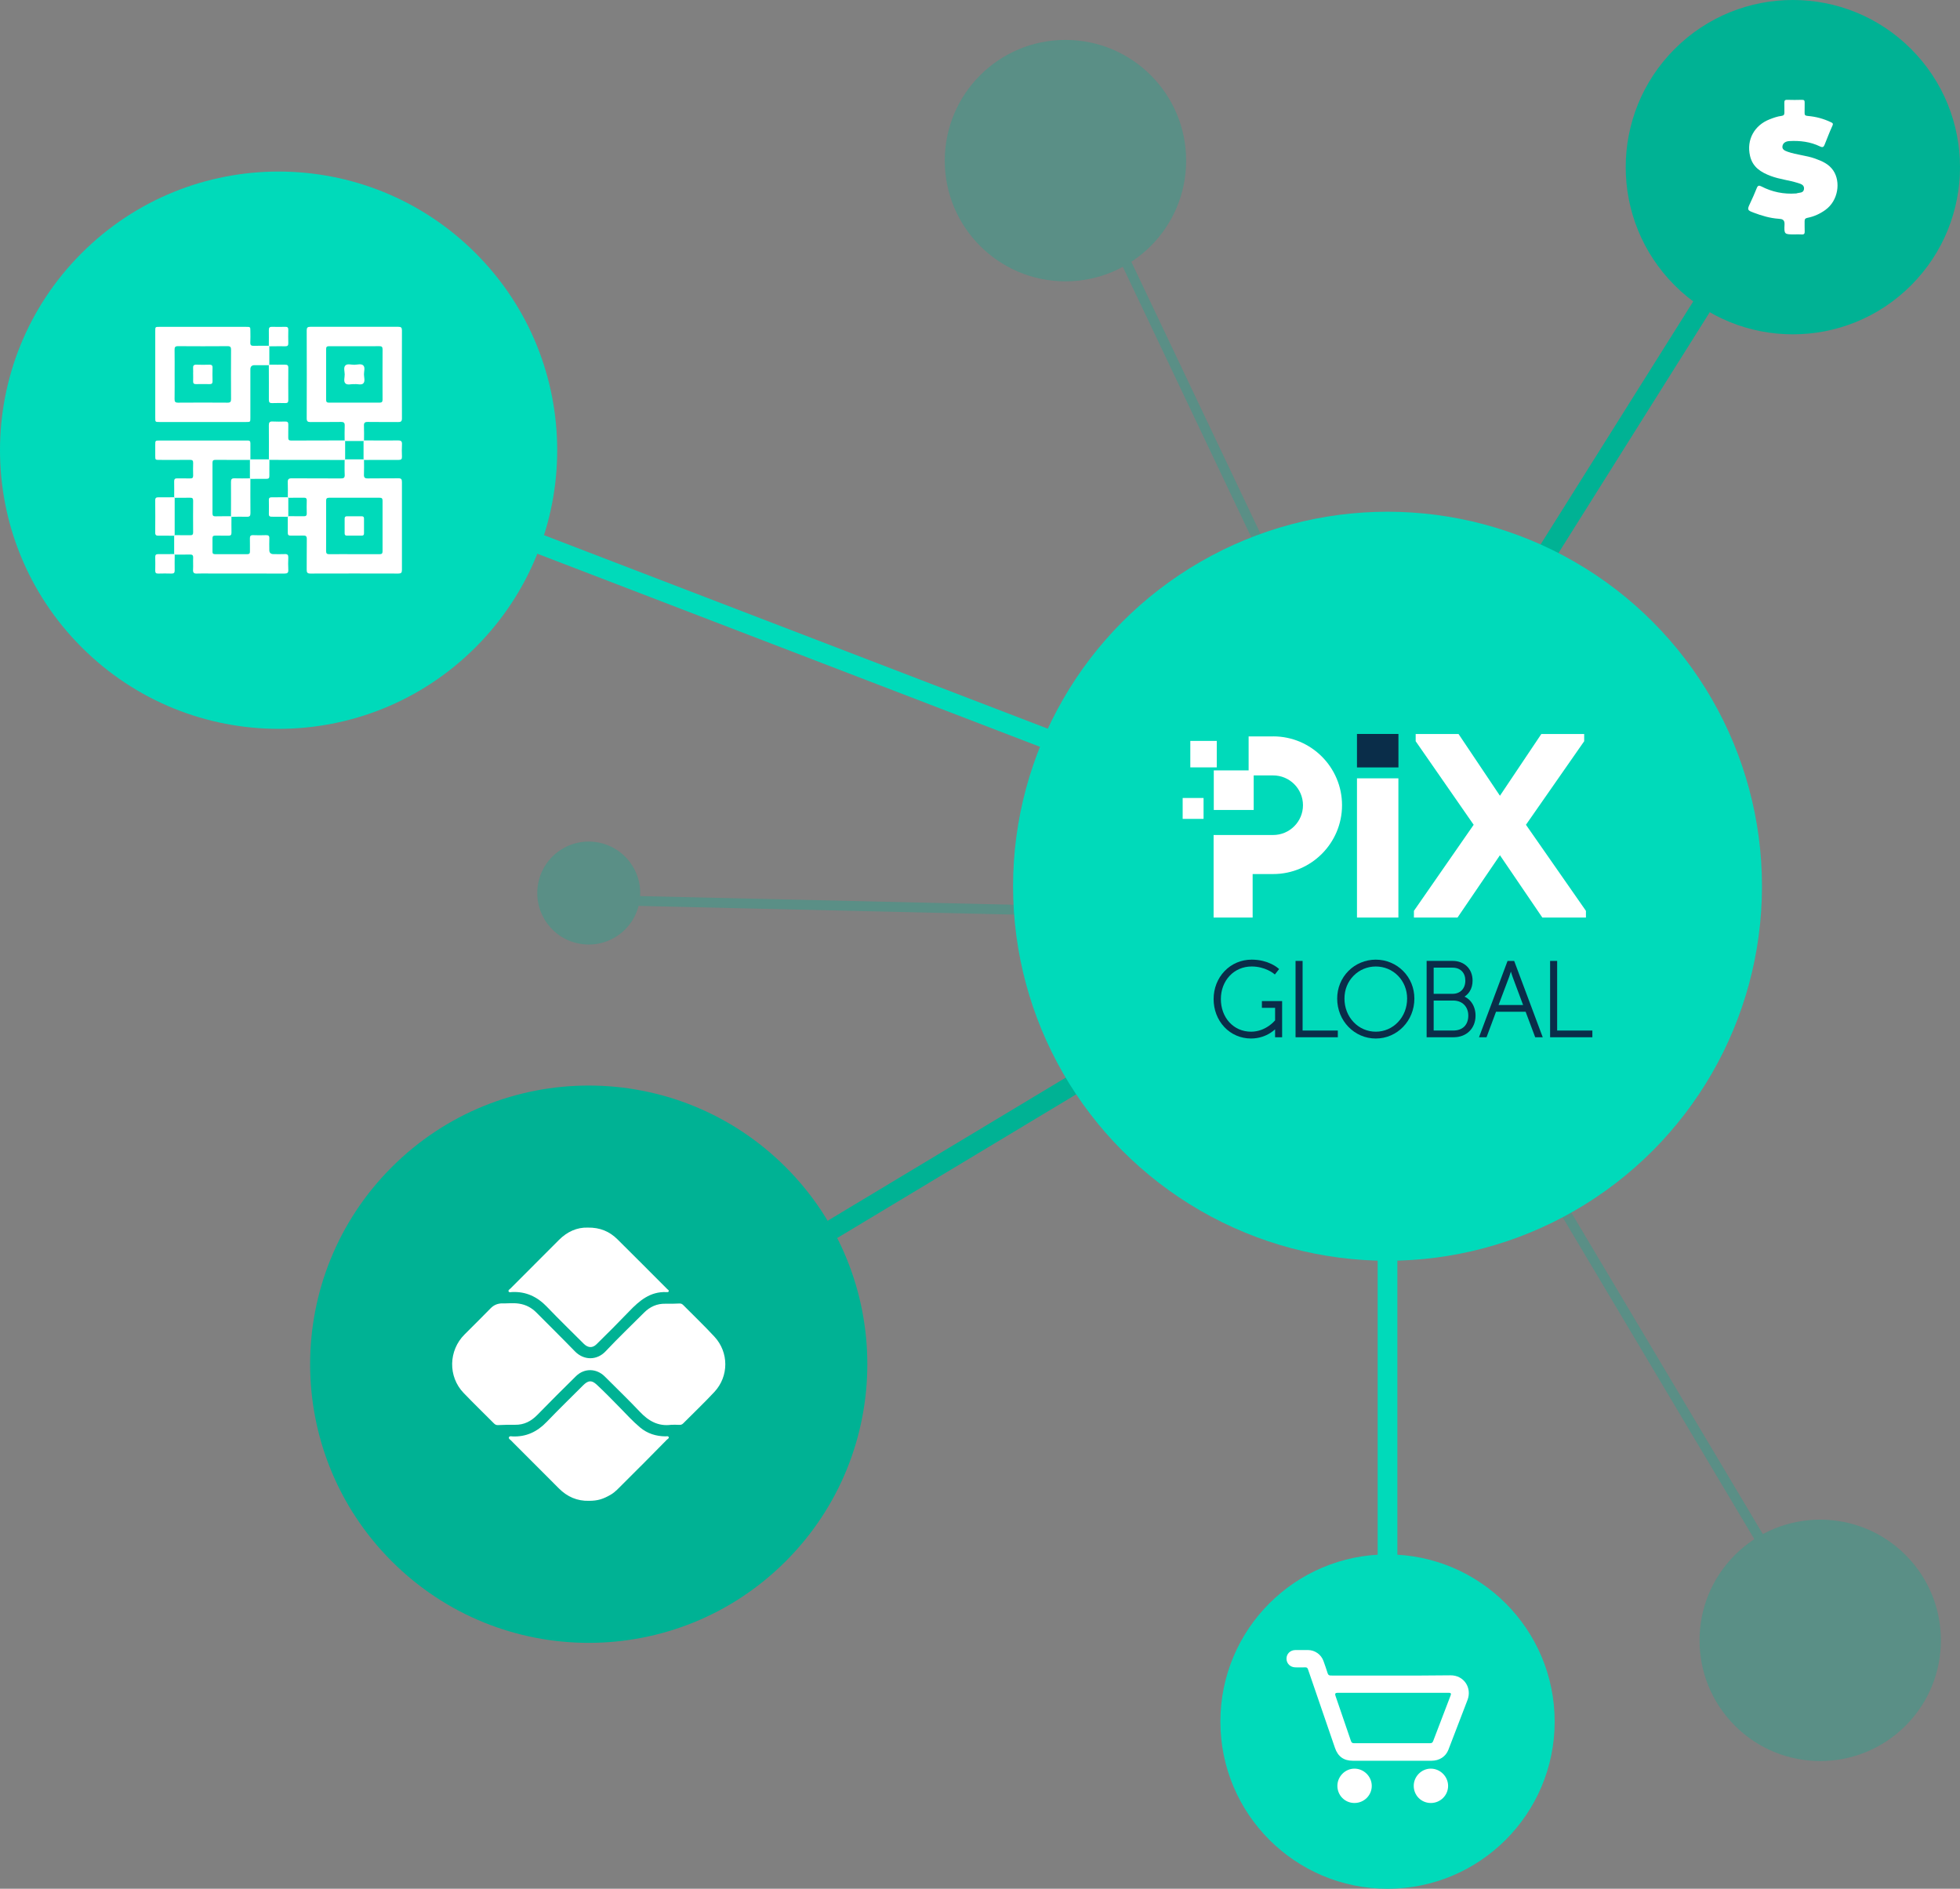 <?xml version="1.0" encoding="UTF-8"?>
<svg id="Layer_2" data-name="Layer 2" xmlns="http://www.w3.org/2000/svg" viewBox="0 0 1545.84 1489.38">
  <rect x="0" y="0" width="1545.84" height="1489.38" fill="#808080" stroke="none"/>
  <defs>
    <style>
      .cls-1 {
        fill: #fff;
      }

      .cls-2 {
        fill: #00daba;
      }

      .cls-3 {
        fill: #0a2d49;
      }

      .cls-4 {
        fill: #00b294;
      }

      .cls-5 {
        opacity: .3;
      }
    </style>
  </defs>
  <g id="Layer_1-2" data-name="Layer 1">
    <g>
      <g class="cls-5">
        <circle class="cls-4" cx="1435.6" cy="1293.49" r="95.18" transform="translate(-494.16 1393.98) rotate(-45)"/>
        <circle class="cls-4" cx="840.32" cy="126.66" r="95.18"/>
        <circle class="cls-4" cx="464.32" cy="704.19" r="40.59" transform="translate(-303.52 1053.33) rotate(-81.05)"/>
        <rect class="cls-4" x="707.3" y="490.86" width="7.77" height="448.76" transform="translate(-20.33 1409.68) rotate(-88.67)"/>
        <rect class="cls-4" x="1261.08" y="673.51" width="7.77" height="666.95" transform="translate(-337.12 789.1) rotate(-30.78)"/>
        <rect class="cls-4" x="967.01" y="127.86" width="7.77" height="506.38" transform="translate(-69.59 453.38) rotate(-25.41)"/>
      </g>
      <rect class="cls-2" x="638.1" y="276.58" width="15.54" height="474.02" transform="translate(-65.13 932.4) rotate(-68.99)"/>
      <rect class="cls-4" x="636.12" y="889.54" width="280.69" height="15.54" transform="translate(-351.32 528.31) rotate(-31.01)"/>
      <rect class="cls-4" x="1146.56" y="325.75" width="275.86" height="15.54" transform="translate(318.7 1243.68) rotate(-57.86)"/>
      <circle class="cls-2" cx="1094.33" cy="698.85" r="295.33"/>
      <circle class="cls-2" cx="219.73" cy="355.01" r="219.73" transform="translate(-186.67 259.35) rotate(-45)"/>
      <circle class="cls-4" cx="464.32" cy="1075.75" r="219.73" transform="translate(-624.67 643.4) rotate(-45)"/>
      <circle class="cls-4" cx="1414.02" cy="131.82" r="131.82" transform="translate(320.94 1038.47) rotate(-45)"/>
      <rect class="cls-2" x="1086.56" y="953.22" width="15.54" height="311.69"/>
      <circle class="cls-2" cx="1094.33" cy="1357.56" r="131.82"/>
      <g>
        <path class="cls-1" d="m1097.7,1388.44c-10.24,0-20.48,0-30.72,0-7.19,0-11.77-3.33-14.1-10.14-7.08-20.65-14.2-41.28-21.26-61.93-.41-1.21-1.01-1.63-2.26-1.58-2.56.09-5.12.06-7.68.01-4.04-.06-7.04-3.03-7.02-6.89.01-3.86,3.03-6.75,7.08-6.77,3.29-.01,6.58-.02,9.87,0,5.48.03,10.4,3.52,12.23,8.69,1.11,3.15,2.25,6.3,3.23,9.49.44,1.44,1.12,1.92,2.65,1.92,31.4-.05,62.8.21,94.2-.17,10.77-.13,17.17,10,13.48,19.5-5.06,13.05-10.01,26.14-15.05,39.2-2.1,5.43-7.11,8.66-13.31,8.67-10.45.02-20.9,0-31.35,0Zm.99-53.57c-14.63,0-29.25,0-43.88,0q-2.33,0-1.6,2.14c4.1,11.95,8.23,23.89,12.28,35.86.45,1.33,1.1,1.74,2.46,1.74,19.96-.04,39.91-.04,59.87,0,1.36,0,2.03-.41,2.52-1.71,4.57-12.06,9.2-24.1,13.82-36.14q.72-1.88-1.27-1.89c-14.73,0-29.46,0-44.2,0Z"/>
        <path class="cls-1" d="m1068.27,1421.75c-7.54,0-13.5-6.01-13.48-13.58.03-7.37,6.19-13.54,13.5-13.51,7.43.03,13.6,6.2,13.61,13.6.01,7.45-6.1,13.49-13.63,13.48Z"/>
        <path class="cls-1" d="m1128.46,1421.75c-7.54-.01-13.49-6.02-13.46-13.59.03-7.37,6.21-13.54,13.51-13.5,7.44.04,13.6,6.21,13.6,13.62,0,7.45-6.11,13.48-13.64,13.47Z"/>
      </g>
      <g>
        <path class="cls-1" d="m529.34,1123.53c-10.2,1.35-17.83-3.01-24.64-10.22-8.99-9.51-18.44-18.58-27.69-27.85-6.48-6.5-16.08-6.79-22.71-.31-10.31,10.09-20.47,20.33-30.57,30.63-4.87,4.96-10.44,7.86-17.52,7.73-4.53-.08-9.07.06-13.59.25-1.44.06-2.32-.59-3.21-1.49-7.93-7.96-16-15.79-23.78-23.89-12.35-12.85-11.94-33.4.71-46.04,6.86-6.85,13.75-13.66,20.52-20.59,2.35-2.41,4.82-3.63,8.36-3.96,4.91.14,9.39-.53,14.13.19,5.43.82,9.92,3.21,13.75,7.07,10.08,10.17,20.3,20.21,30.26,30.49,7.26,7.49,17.59,7.14,24.26.04,9.81-10.43,20.18-20.34,30.31-30.47,4.66-4.66,10.18-7.21,16.88-7.06,3.71.09,7.42-.02,11.12-.18,1.3-.06,2.15.45,2.98,1.28,8.2,8.28,16.63,16.33,24.54,24.87,11.45,12.34,11.46,31.25-.01,43.58-7.93,8.52-16.39,16.54-24.6,24.8-.95.96-1.95,1.28-3.32,1.16-2.05-.17-4.12-.04-6.18-.04Z"/>
        <path class="cls-1" d="m463.52,968.02c9.73-.17,17.23,3.07,23.43,9.21,13.18,13.05,26.26,26.21,39.37,39.34.48.48,1.38.84,1.1,1.68-.29.86-1.22.66-1.89.63-12.72-.53-21.28,6.78-29.38,15.25-8.41,8.78-17.02,17.38-25.7,25.9-3.22,3.16-6.79,2.84-10.08-.44-9.71-9.68-19.53-19.25-29.03-29.14-7.59-7.91-16.48-12.13-27.52-11.61-.94.04-2.33.57-2.75-.64-.32-.91.89-1.5,1.53-2.14,12.74-12.77,25.51-25.52,38.24-38.3,6.51-6.53,14.26-10,22.67-9.74Z"/>
        <path class="cls-1" d="m464.59,1183.47c-9.4.26-17.25-3.2-23.84-9.82-12.58-12.63-25.2-25.21-37.79-37.84-.69-.69-1.98-1.31-1.56-2.43.44-1.16,1.81-.74,2.77-.7,10.8.49,19.51-3.65,26.94-11.38,9.42-9.8,19.17-19.29,28.8-28.91,3.91-3.9,6.68-4.28,10.68-.56,6.33,5.88,12.36,12.09,18.41,18.26,5.18,5.29,10.15,10.8,15.86,15.55,5.78,4.81,12.53,6.94,20,7,.87,0,2.1-.45,2.53.54.45,1.05-.84,1.5-1.44,2.11-11.58,11.73-23.11,23.51-34.86,35.07-2.98,2.93-5.75,6.15-9.5,8.32-5.94,3.43-10.23,4.78-16.99,4.79Z"/>
      </g>
      <g>
        <path class="cls-1" d="m137.38,392.1c0-4.14.07-8.29-.02-12.43-.04-1.82.6-2.51,2.44-2.46,3.4.1,6.8-.04,10.19.05,1.68.04,2.41-.48,2.35-2.26-.1-3.31-.11-6.63,0-9.94.06-1.84-.59-2.46-2.43-2.44-8.04.08-16.08.04-24.12.03-3.33,0-3.34-.01-3.35-3.24,0-2.82,0-5.64,0-8.45,0-3.58,0-3.59,3.5-3.59,20.97,0,41.94,0,62.91,0,2.15,0,4.31.06,6.46-.01,1.61-.05,2.2.61,2.18,2.2-.06,4.23-.01,8.45,0,12.68-.13.15-.26.3-.39.45-9.04-.01-18.08,0-27.12-.06-1.63-.01-2.4.4-2.4,2.22.05,13.35.05,26.71,0,40.06,0,1.81.74,2.27,2.38,2.23,4.06-.09,8.13-.05,12.19-.06.13.15.26.3.39.45,0,4.15-.07,8.3.02,12.44.04,1.84-.63,2.5-2.46,2.45-3.48-.09-6.97.02-10.45-.04-1.48-.02-2.09.52-2.07,2.03.06,3.57.05,7.13,0,10.7-.02,1.41.61,1.89,1.96,1.88,8.54-.03,17.09-.04,25.63,0,1.58,0,1.98-.72,1.96-2.14-.05-3.4.06-6.8-.04-10.2-.05-1.87.49-2.72,2.52-2.65,3.4.13,6.8.11,10.2,0,1.9-.06,2.71.54,2.62,2.54-.13,3.06-.04,6.14-.03,9.21q0,3.21,3.34,3.21c2.99,0,5.98.11,8.96-.03,2.11-.1,2.74.74,2.67,2.75-.12,3.23-.17,6.48.01,9.7.14,2.39-.86,2.91-3.04,2.9-19.66-.06-39.32-.04-58.98-.04-3.32,0-6.64-.12-9.95.04-2.33.12-3.3-.56-3.15-3.04.19-3.14-.06-6.31.08-9.45.09-2.04-.72-2.57-2.62-2.52-3.98.11-7.96.04-11.94.04-.14-.14-.28-.28-.42-.42,0-4.82,0-9.64,0-14.45.13-.15.26-.3.39-.45,4.06.01,8.13-.02,12.19.06,1.64.03,2.41-.41,2.39-2.22-.07-8.37-.07-16.75,0-25.12.01-1.82-.75-2.26-2.39-2.23-4.06.08-8.12.05-12.19.06-.13-.15-.26-.3-.39-.45Z"/>
        <path class="cls-1" d="m227,392.1c0-3.89.14-7.79-.04-11.67-.11-2.47.63-3.28,3.19-3.26,12.91.12,25.82.01,38.73.1,2.22.02,3.11-.52,2.99-2.9-.19-3.88-.05-7.78-.06-11.67.13-.15.26-.3.39-.46,4.84,0,9.67,0,14.51,0,.13.15.26.3.39.45,0,3.81.12,7.63-.05,11.44-.1,2.34.55,3.18,3.02,3.13,8.04-.15,16.08.02,24.13-.1,2.22-.03,2.81.74,2.81,2.87-.06,23.13-.06,46.26,0,69.4,0,2.17-.64,2.85-2.83,2.85-23.13-.07-46.26-.07-69.4,0-2.4,0-2.91-.9-2.88-3.05.09-8.04-.04-16.09.08-24.13.03-2.24-.72-2.88-2.86-2.78-3.31.15-6.63-.01-9.95.05-1.6.03-2.21-.61-2.19-2.2.06-4.23.01-8.46,0-12.69.13-.15.26-.3.39-.45,4.06.01,8.12-.02,12.18.06,1.63.03,2.45-.39,2.39-2.22-.1-3.4-.1-6.8,0-10.19.06-1.82-.75-2.26-2.39-2.22-4.06.08-8.12.05-12.18.06-.13-.15-.26-.3-.39-.45Zm52.19,44.88c6.71,0,13.43-.03,20.14.02,1.64.01,2.4-.41,2.39-2.22-.05-13.34-.05-26.68,0-40.03,0-1.78-.68-2.27-2.35-2.26-13.26.05-26.52.05-39.78,0-1.89,0-2.4.69-2.39,2.48.05,13.18.07,26.35-.01,39.53-.01,2.03.71,2.54,2.61,2.52,6.46-.09,12.93-.03,19.39-.03Z"/>
        <path class="cls-1" d="m212,287.96c-3.73,0-7.46,0-11.2,0q-3.32,0-3.33,3.23c0,12.77,0,25.54,0,38.31,0,3.26-.02,3.27-3.32,3.27-22.8,0-45.61,0-68.41,0-3.28,0-3.29-.01-3.29-3.3,0-22.8,0-45.61,0-68.41,0-3.3.01-3.32,3.27-3.32,22.8,0,45.61,0,68.41,0,3.32,0,3.33.01,3.34,3.25,0,2.99.14,5.98-.04,8.95-.13,2.27.75,2.85,2.88,2.77,3.89-.15,7.79-.05,11.69-.05.14.14.28.28.42.42,0,4.82,0,9.64,0,14.46-.14.14-.28.28-.42.42Zm-74.27,7.3c0,6.46.07,12.93-.04,19.39-.04,2.12.52,2.89,2.77,2.87,13.01-.1,26.02-.1,39.03,0,2.28.02,2.76-.81,2.74-2.9-.08-12.93-.08-25.86,0-38.78.01-2.12-.52-2.89-2.77-2.87-13.01.1-26.02.1-39.03,0-2.28-.02-2.78.81-2.74,2.9.11,6.46.04,12.93.04,19.39Z"/>
        <path class="cls-1" d="m271.82,347.29c0-3.81-.12-7.63.05-11.44.11-2.34-.56-3.18-3.03-3.13-7.96.15-15.92,0-23.88.09-2.15.02-3.07-.46-3.06-2.87.08-23.14.08-46.27,0-69.41,0-2.2.69-2.83,2.85-2.83,23.14.06,46.27.06,69.41,0,2.16,0,2.86.63,2.85,2.83-.07,23.14-.07,46.27,0,69.41,0,2.42-.92,2.9-3.06,2.87-7.96-.09-15.92.06-23.88-.09-2.47-.05-3.13.8-3.02,3.14.17,3.81.05,7.63.05,11.44-.13.15-.26.3-.39.45-4.84,0-9.67,0-14.51,0-.13-.15-.26-.3-.39-.45Zm7.91-74.27c-6.71,0-13.43.03-20.14-.02-1.64-.01-2.4.41-2.39,2.22.05,13.34.05,26.68,0,40.03,0,1.78.68,2.27,2.35,2.26,13.26-.05,26.52-.05,39.78,0,1.89,0,2.4-.69,2.39-2.48-.05-13.18-.07-26.35.01-39.53.01-2.03-.71-2.54-2.61-2.52-6.46.09-12.93.03-19.39.03Z"/>
        <path class="cls-1" d="m212.07,362.23c0-8.95.06-17.9-.03-26.84-.02-2.22.58-3.13,2.93-3.01,3.31.17,6.63.11,9.94.02,1.79-.05,2.54.55,2.48,2.42-.1,3.39.03,6.79-.05,10.19-.04,1.65.42,2.39,2.23,2.38,14.08-.07,28.17-.07,42.25-.1.13.15.26.3.39.45,0,4.84,0,9.67,0,14.51-.13.15-.26.3-.39.46-19.78-.02-39.55-.04-59.33-.06-.14-.14-.28-.28-.42-.42Z"/>
        <path class="cls-1" d="m287.11,347.29c8.94.02,17.88.12,26.83.02,2.4-.03,3.22.7,3.09,3.1-.18,3.22-.13,6.46-.01,9.68.07,1.95-.63,2.59-2.58,2.58-9.11-.05-18.21.01-27.32.04-.13-.15-.26-.3-.39-.45,0-4.84,0-9.68,0-14.52.13-.15.26-.3.39-.45Z"/>
        <path class="cls-1" d="m197.49,377.65c0,9-.06,18.01.04,27.01.02,2.17-.66,2.9-2.83,2.83-4.04-.13-8.09,0-12.14.03-.13-.15-.26-.3-.39-.45.01-9,.08-18.01,0-27.01-.02-2.12.57-2.95,2.79-2.87,4.04.14,8.09.02,12.14,0,.13.15.26.3.39.45Z"/>
        <path class="cls-1" d="m137.38,422.46c-4.14-.02-8.27-.1-12.41-.04-1.72.02-2.56-.42-2.55-2.35.07-8.52.07-17.05,0-25.57-.02-1.94.83-2.37,2.55-2.35,4.14.06,8.27-.02,12.41-.05.13.15.26.3.39.45,0,9.82,0,19.63,0,29.45-.13.15-.26.3-.39.45Z"/>
        <path class="cls-1" d="m212.43,287.54c4.14.02,8.28.1,12.42.04,1.73-.02,2.55.44,2.54,2.36-.07,8.53-.06,17.06,0,25.59.01,1.72-.61,2.36-2.32,2.32-3.48-.08-6.96-.11-10.43.01-1.95.06-2.59-.63-2.58-2.58.05-9.11-.01-18.21-.04-27.32.14-.14.28-.28.42-.42Z"/>
        <path class="cls-1" d="m197.49,362.23c4.86,0,9.72,0,14.58,0,.14.14.28.28.42.42-.02,4.21-.1,8.42-.04,12.64.02,1.71-.61,2.34-2.32,2.31-4.21-.05-8.42.02-12.63.05-.13-.15-.26-.3-.39-.45,0-4.84,0-9.68,0-14.52.13-.15.26-.3.39-.45Z"/>
        <path class="cls-1" d="m227,407.52c-4.22-.02-8.43-.08-12.65-.06-1.49,0-2.33-.37-2.3-2.08.07-3.72.07-7.44,0-11.16-.03-1.7.81-2.08,2.3-2.07,4.22.03,8.43-.03,12.65-.06.13.15.26.3.39.45,0,4.84,0,9.68,0,14.52-.13.15-.26.3-.39.45Z"/>
        <path class="cls-1" d="m212.01,272.66c.02-4.13.13-8.27.03-12.4-.05-1.98.69-2.61,2.6-2.55,3.47.11,6.95.09,10.42,0,1.72-.04,2.35.61,2.32,2.32-.08,3.55-.08,7.11,0,10.67.04,1.69-.56,2.36-2.3,2.34-4.22-.06-8.43.02-12.65.05-.14-.14-.28-.28-.42-.42Z"/>
        <path class="cls-1" d="m137.8,437.34c-.02,4.13-.13,8.27-.03,12.4.05,1.98-.69,2.61-2.6,2.55-3.47-.11-6.95-.09-10.42,0-1.72.04-2.35-.61-2.32-2.32.08-3.55.08-7.11,0-10.67-.04-1.69.56-2.36,2.3-2.34,4.22.06,8.43-.02,12.65-.05.14.14.28.28.42.42Z"/>
        <path class="cls-1" d="m287.09,414.88c0,1.9-.02,3.81,0,5.71.02,1.26-.55,1.79-1.8,1.79-3.89-.02-7.78-.02-11.68,0-1.26,0-1.79-.55-1.79-1.8.02-3.89.02-7.78,0-11.68,0-1.26.55-1.79,1.8-1.79,3.89.02,7.78.02,11.68,0,1.26,0,1.8.55,1.79,1.8-.03,1.99,0,3.98,0,5.96Z"/>
        <path class="cls-1" d="m152.32,295.07c0-1.57.09-3.15-.02-4.72-.15-1.98.49-2.87,2.63-2.78,3.39.14,6.79.1,10.18.01,1.75-.04,2.58.47,2.52,2.38-.11,3.56-.09,7.12,0,10.68.04,1.77-.72,2.3-2.37,2.26-3.56-.07-7.12-.08-10.68,0-1.77.04-2.34-.72-2.26-2.37.08-1.82.02-3.64.02-5.47Z"/>
        <path class="cls-1" d="m279.54,302.94c-2.45-.27-5.45.96-7.06-.55-1.74-1.63-.56-4.71-.61-7.15-.05-2.37-1.03-5.38.45-6.98,1.62-1.75,4.71-.56,7.15-.61,2.37-.05,5.38-1.03,6.98.45,1.75,1.62.56,4.71.61,7.15.05,2.37,1.02,5.38-.45,6.98-1.62,1.76-4.72.34-7.07.71Z"/>
      </g>
      <path class="cls-1" d="m1439.68,165.54c-4.27,3.06-8.95,5.22-14.11,6.22-1.65.32-2.33,1.04-2.28,2.71.08,2.63-.09,5.28.06,7.9.11,1.93-.5,2.68-2.49,2.5-1.82-.16-3.66-.03-5.5-.03-8.02,0-8.3-.01-7.91-7.88.19-3.79-1.92-4.28-4.46-4.44-7.06-.46-13.71-2.49-20.25-4.96-4.71-1.78-4.78-2.33-2.49-7.13,1.91-4,3.68-8.07,5.33-12.18.81-2.01,1.75-2.2,3.58-1.26,8.54,4.4,17.63,6.26,27.22,5.57.11,0,.24.03.34-.01,2.23-.84,5.69-.05,6.09-3.46.39-3.28-2.4-4.04-4.97-4.85-6.96-2.18-14.3-2.87-21.16-5.44-7.75-2.9-14.34-6.89-16.42-15.81-3.03-13,3.65-24.25,15.28-28.83,3.08-1.21,6.22-2.37,9.53-2.77,1.73-.21,2.33-1.02,2.28-2.69-.07-2.52.06-5.04-.04-7.56-.07-1.7.35-2.49,2.26-2.42,3.89.13,7.79.12,11.68,0,1.75-.05,2.13.69,2.08,2.24-.08,2.63.07,5.27-.05,7.9-.09,1.92.57,2.41,2.52,2.57,6.34.54,12.45,2.17,18.22,4.93,1.05.5,2.1.84,1.24,2.7-2.27,4.92-4.15,10.02-6.2,15.05-.69,1.71-1.44,2.42-3.55,1.39-7.64-3.72-15.82-4.72-24.24-4.25-2.65.15-4.87,1.27-5.4,3.72-.61,2.81,1.63,3.82,4.09,4.7,7.03,2.49,14.57,2.85,21.58,5.37,5.57,2.01,10.9,4.25,14.43,9.52,5.88,8.8,3.94,23.63-6.27,30.96Z"/>
      <g>
        <rect class="cls-1" x="938.79" y="584.24" width="20.87" height="20.87"/>
        <rect class="cls-1" x="932.76" y="629.25" width="16.48" height="16.48"/>
        <path class="cls-1" d="m1004.17,580.68h-19.39v26.8h-27.48v31.23h31.48v-27.25h15.38c12.95,0,23.49,10.54,23.49,23.49s-10.54,23.49-23.49,23.49h-47v65.09h30.79v-34.3h16.22c29.93,0,54.28-24.35,54.28-54.28s-24.35-54.28-54.28-54.28Z"/>
        <rect class="cls-1" x="1070.24" y="613.76" width="32.66" height="109.78"/>
        <polygon class="cls-1" points="1203.51 650.38 1249.44 584.49 1249.44 578.81 1215.63 578.81 1182.99 627.49 1150.35 578.81 1116.53 578.81 1116.53 584.49 1162.27 650.38 1115.76 717.37 1115.15 718.25 1115.15 723.54 1149.54 723.54 1182.99 674.4 1216.43 723.54 1250.82 723.54 1250.82 718.25 1203.51 650.38"/>
        <rect class="cls-3" x="1070.24" y="578.76" width="32.7" height="26.39"/>
        <g>
          <path class="cls-3" d="m995.26,794.73h10.4v9.88c-.56.66-2.24,2.49-4.88,4.33-1.92,1.34-3.96,2.41-6.05,3.17-2.61.95-5.31,1.43-8.04,1.43-3.38,0-6.59-.66-9.54-1.96-2.85-1.26-5.38-3.07-7.52-5.39-4.34-4.72-6.74-11.24-6.74-18.36s2.45-13.58,6.89-18.32c2.19-2.33,4.77-4.16,7.68-5.42,3.02-1.31,6.29-1.97,9.73-1.97,2.45,0,4.88.3,7.25.88,1.9.47,3.75,1.12,5.51,1.95,3.01,1.4,4.72,2.83,4.73,2.84l.78.66,3.36-4.27-.68-.62c-.08-.07-1.94-1.76-5.46-3.45-2.05-.98-4.26-1.77-6.55-2.33-2.86-.7-5.87-1.05-8.95-1.05-8.21,0-15.81,3.22-21.4,9.06-5.55,5.8-8.61,13.63-8.61,22.04s3,16.28,8.45,22.06c5.49,5.83,12.97,9.03,21.07,9.03,3.04,0,6.02-.47,8.85-1.39,2.26-.74,4.43-1.76,6.45-3.05,1.56-1,2.79-1.99,3.67-2.79,0,.06,0,.11,0,.17v6.06h5.55v-28.51h-15.95v5.31Z"/>
          <polygon class="cls-3" points="1027.35 757.73 1021.79 757.73 1021.79 817.93 1055.13 817.93 1055.13 812.63 1027.35 812.63 1027.35 757.73"/>
          <path class="cls-3" d="m1096.9,759.1c-3.74-1.57-7.72-2.37-11.83-2.37s-8.09.8-11.83,2.37c-3.63,1.52-6.89,3.71-9.68,6.5-5.76,5.76-8.93,13.51-8.93,21.81,0,4.31.81,8.47,2.39,12.37,1.53,3.76,3.73,7.12,6.53,10.01,2.79,2.87,6.05,5.12,9.68,6.7,3.74,1.62,7.73,2.44,11.84,2.44s8.09-.82,11.84-2.44c3.63-1.57,6.89-3.82,9.68-6.7,2.8-2.88,5-6.25,6.53-10.01,1.59-3.9,2.39-8.06,2.39-12.37,0-8.31-3.17-16.06-8.93-21.81-2.79-2.79-6.05-4.98-9.68-6.5Zm12.89,28.32c0,7.11-2.57,13.72-7.24,18.61-2.26,2.37-4.9,4.22-7.85,5.51-3.03,1.33-6.27,2-9.62,2s-6.58-.67-9.62-2c-2.95-1.29-5.59-3.14-7.85-5.51-4.67-4.89-7.24-11.5-7.24-18.61s2.57-13.3,7.23-18.03c4.62-4.68,10.83-7.26,17.48-7.26s12.86,2.58,17.48,7.26c4.66,4.73,7.23,11.13,7.23,18.03Z"/>
          <path class="cls-3" d="m1157.41,787.28c-.75-.54-1.54-1-2.37-1.38,1.69-1.1,3.07-2.51,4.12-4.18,1.49-2.38,2.25-5.22,2.25-8.45,0-2.3-.4-4.46-1.18-6.4-.76-1.89-1.87-3.55-3.3-4.93-1.41-1.36-3.09-2.41-5-3.13-1.91-.72-4.01-1.09-6.23-1.09h-20.53v60.2h21.37c2.42,0,4.72-.41,6.82-1.2,2.09-.79,3.93-1.96,5.47-3.45,1.57-1.52,2.78-3.33,3.62-5.4.86-2.13,1.3-4.48,1.3-6.98,0-3.81-1.03-7.32-2.97-10.14-.94-1.36-2.07-2.53-3.37-3.47Zm-2.72,4.91c2.19,2.14,3.34,5.14,3.34,8.7s-1.1,6.57-3.18,8.62c-2.07,2.04-5.05,3.11-8.64,3.11h-15.48v-23.64h15.4c1.73,0,3.35.28,4.82.84,1.43.54,2.69,1.34,3.74,2.36Zm-23.96-8.51v-20.64h14.81c3.07,0,5.64.96,7.43,2.76,1.79,1.8,2.73,4.39,2.73,7.48s-.97,5.72-2.81,7.59c-1.81,1.84-4.32,2.81-7.26,2.81h-14.9Z"/>
          <path class="cls-3" d="m1189.01,757.73l-22.53,60.2h5.94l7.49-20.13h23.33l7.57,20.13h5.94l-22.53-60.2h-5.2Zm12.24,34.77h-19.35l8.4-22.28h0c.42-1.16.91-2.71,1.32-4.07.41,1.36.89,2.91,1.32,4.06l8.32,22.29Z"/>
          <polygon class="cls-3" points="1228.12 812.63 1228.12 757.73 1222.56 757.73 1222.56 817.93 1255.89 817.93 1255.89 812.63 1228.12 812.63"/>
        </g>
      </g>
    </g>
  </g>
</svg>